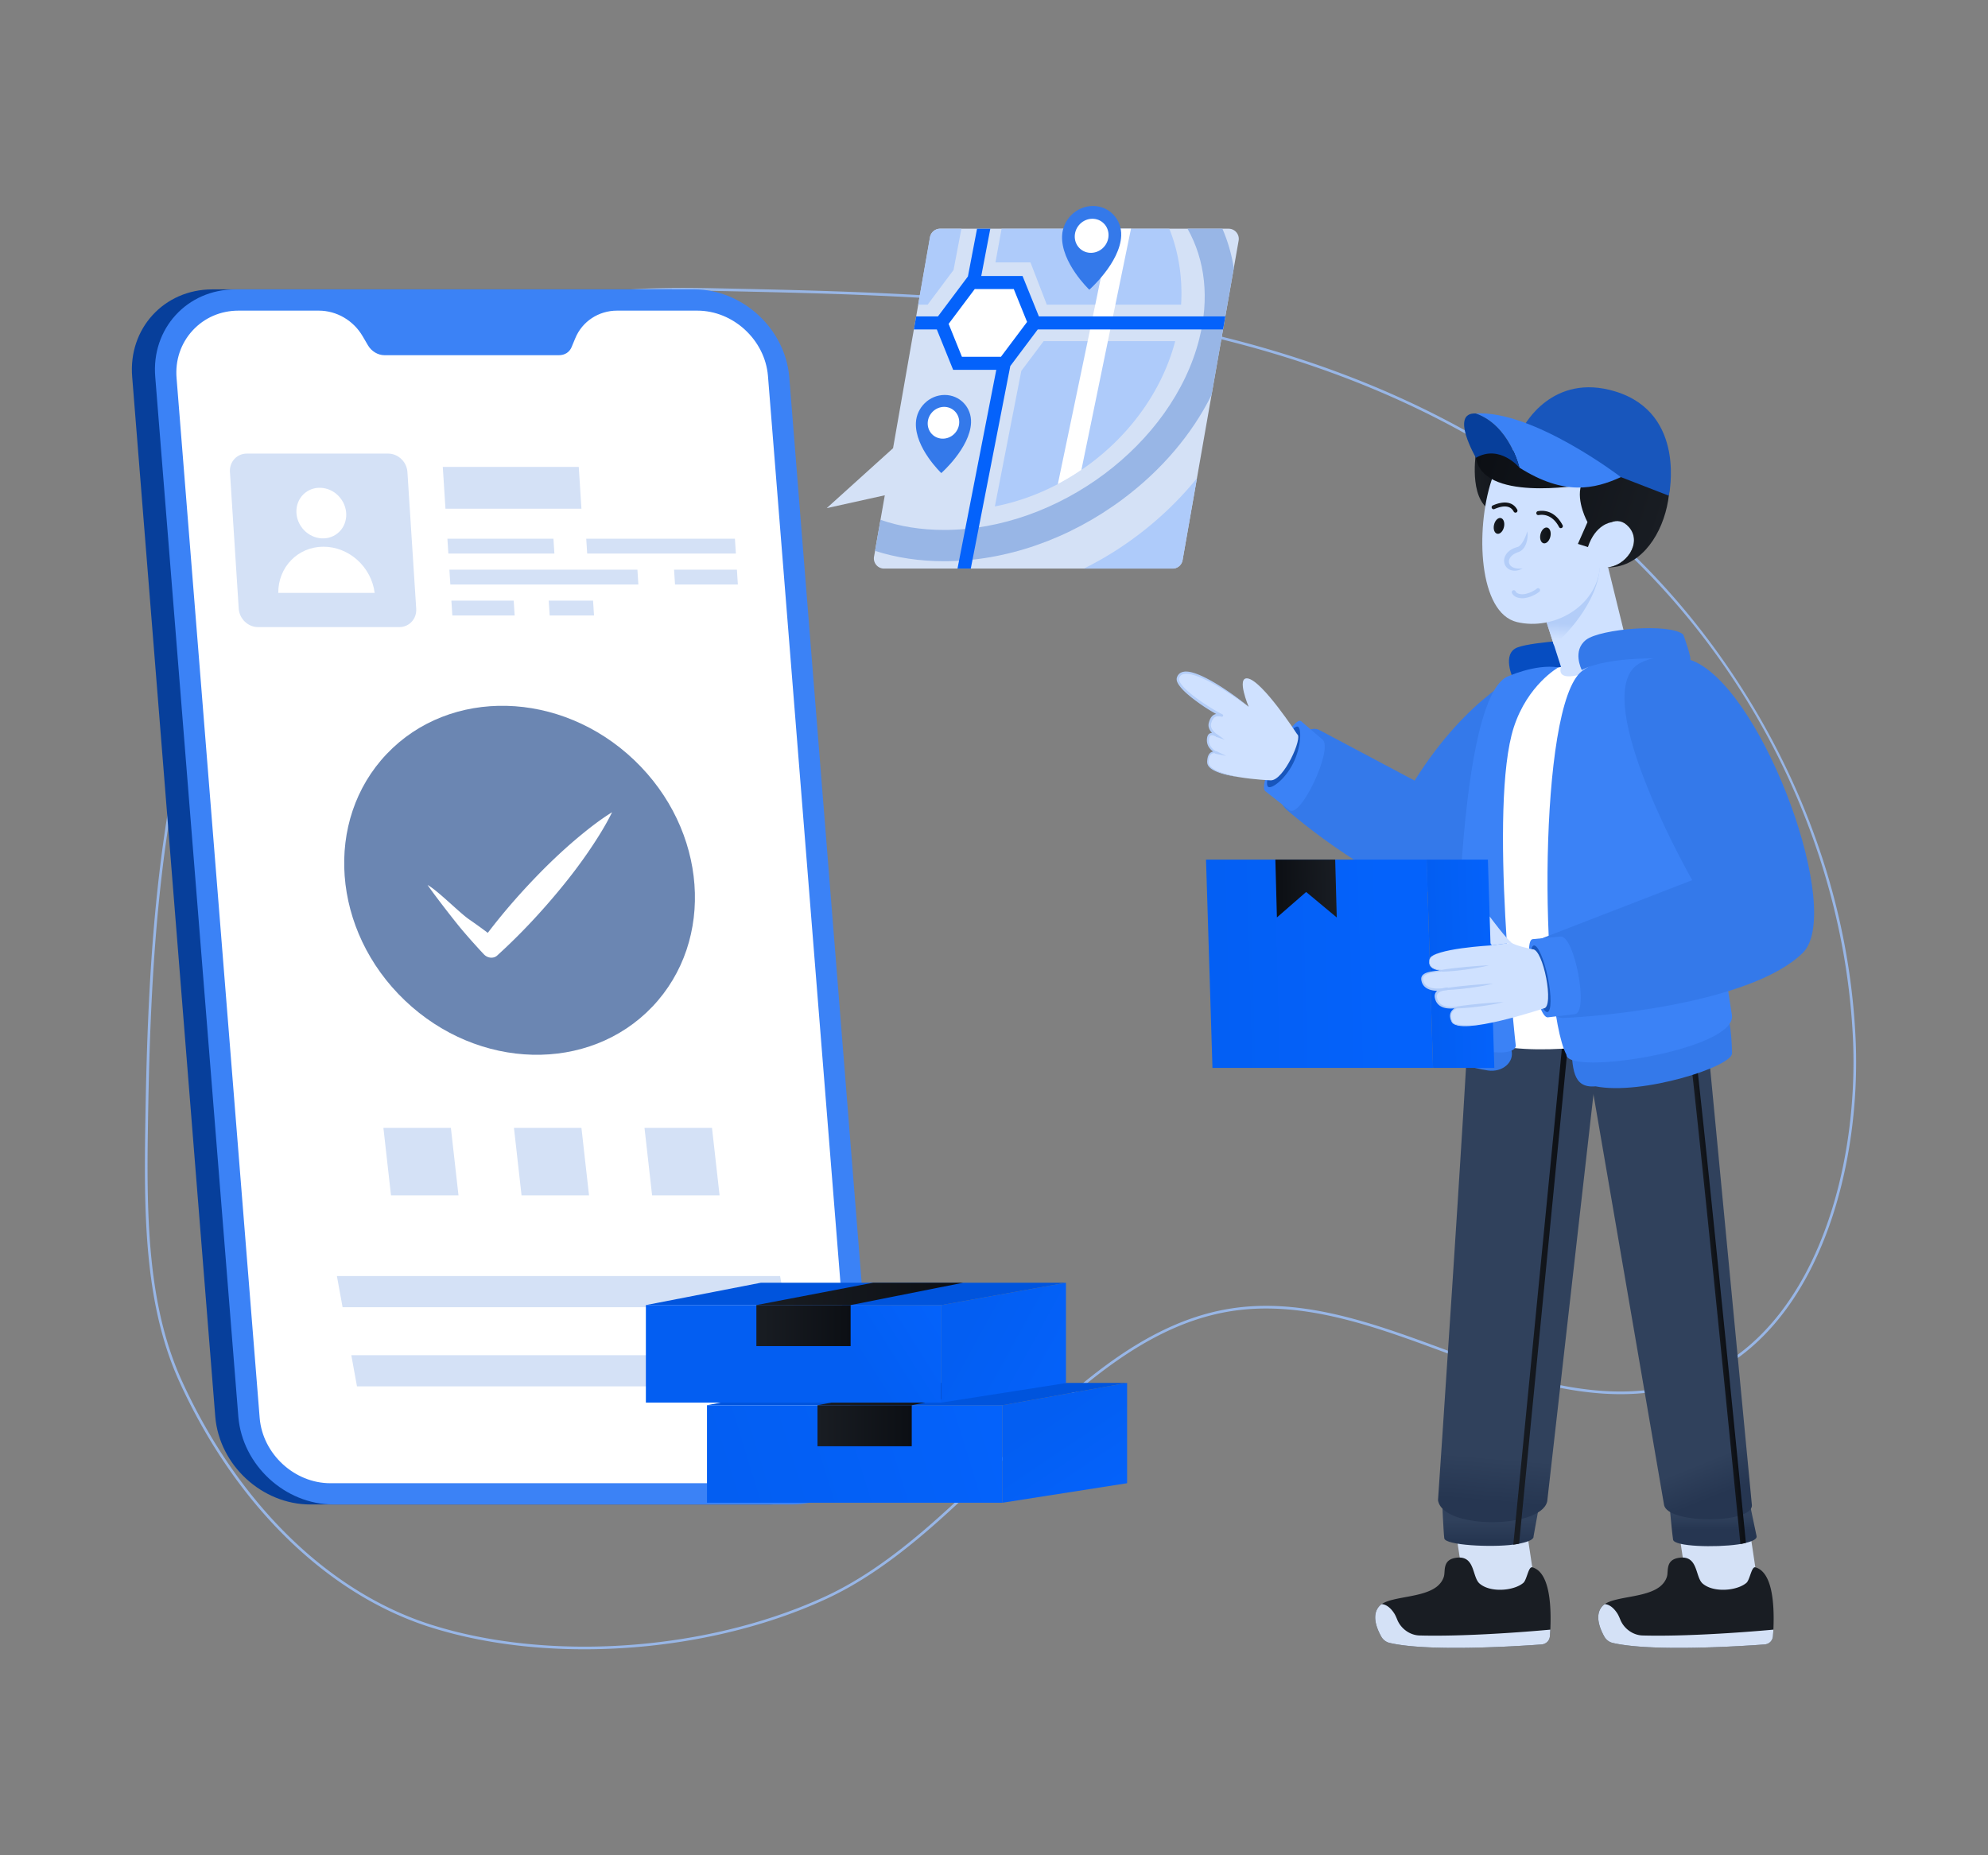 <svg xmlns="http://www.w3.org/2000/svg" enable-background="new 0 0 750 700" viewBox="0 0 750 700"><rect x="0" y="0" width="750" height="700" fill="#808080" stroke="none"/><linearGradient id="a" x1="556.366" x2="575.869" y1="179.55" y2="179.55" gradientUnits="userSpaceOnUse"><stop class="stopColor191923 svgShape" offset="0" stop-color="#191d23"/><stop class="stopColor0c0c14 svgShape" offset="1" stop-color="#0c0f14"/></linearGradient><path fill="url(#a)" d="M556.728 171.258c.02.831-2.937 19.353 7.717 22.168 10.654 2.815 12.048-15.453 11.229-16.361-.82-.908-9.556-11.685-9.556-11.685"/><path fill="#98b6e6" d="M220.431 622.284c-20.497 0-40.51-2.74-58.166-8.355-38.907-12.372-73.368-46.088-94.547-92.501-12.817-28.088-13.431-60.885-12.934-94.83.797-54.287 3.15-116.982 21.091-174.027 19.394-61.661 55.297-107.557 98.504-125.919l1.655-.703-6.57 9.08c25.646-25.465 64.425-27.023 99.4-26.284 59.59 1.257 121.208 2.556 180.894 15.669 67.126 14.747 122.746 42.926 165.315 83.753 23.871 22.896 44.199 51.107 58.784 81.585 15.641 32.686 24.441 66.784 26.155 101.349 2.403 48.424-13.338 106.503-53.921 127.097-29.09 14.76-62.674 6.002-91.691-4.514a1470.36 1470.36 0 0 1-9.427-3.465c-26.565-9.833-54.032-20-81.468-15.354-33.225 5.626-60.085 31.727-86.062 56.968-20.296 19.721-41.282 40.114-65.572 51.381-27.053 12.55-59.823 19.07-91.44 19.07zM173.1 128.298c-42.192 18.712-77.216 63.99-96.27 124.573-17.902 56.917-20.25 119.525-21.046 173.74-.496 33.828.114 66.503 12.844 94.402 21.062 46.157 55.301 79.676 93.94 91.963 17.564 5.585 37.481 8.312 57.873 8.313 31.47.001 64.08-6.49 91.01-18.982 24.135-11.196 45.06-31.528 65.295-51.19 26.086-25.349 53.06-51.56 86.593-57.238 27.694-4.69 55.293 5.524 81.98 15.402 3.15 1.166 6.29 2.328 9.422 3.463 28.816 10.443 62.148 19.151 90.897 4.563 40.183-20.392 55.763-78.055 53.376-126.156-3.346-67.453-34.194-133.885-84.634-182.262-42.434-40.699-97.893-68.792-164.837-83.499-59.59-13.091-121.159-14.39-180.7-15.645-38.557-.814-81.78 1.166-106.529 35.165l-.81-.587.001-.001 11.595-16.024z" class="color98b1e6 svgShape"/><path fill="#073f9b" d="m49.872 142.248 31.349 392.33c1.55 18.256 17.619 33.067 35.874 33.067h173.061c18.255 0 31.808-14.811 30.258-33.066l-31.348-392.33c-1.55-18.256-17.62-33.067-35.875-33.067H80.131c-18.256 0-31.81 14.81-30.259 33.066z" class="color074a9b svgShape"/><path fill="#3b82f6" d="m58.572 142.248 31.348 392.33c1.55 18.256 17.62 33.067 35.875 33.067h173.06c18.256 0 31.81-14.811 30.259-33.066l-31.349-392.33c-1.55-18.256-17.619-33.067-35.874-33.067H88.83c-18.255 0-31.808 14.81-30.258 33.066z" class="color4285f4 svgShape"/><path fill="#fff" d="M297.688 559.624c.162 0 .334-.004.504-.013 6.602-.126 12.616-2.82 16.947-7.594 4.392-4.84 6.499-11.203 5.933-17.916L289.72 141.794c-1.146-13.57-13.103-24.591-26.656-24.591h-30.27c-6.964 0-13.146 4.076-15.75 10.384l-1.403 3.375c-.79 1.921-2.571 3.056-4.774 3.056h-65.811c-2.469 0-4.923-1.472-6.252-3.748l-1.981-3.39c-3.475-5.966-9.819-9.677-16.551-9.677h-30.27c-6.742 0-12.903 2.663-17.347 7.498-4.466 4.859-6.61 11.264-6.037 18.036l31.351 392.305c1.147 13.566 13.104 24.582 26.657 24.582h173.062z" class="colorffffff svgShape"/><path fill="#d4e1f6" d="m549.221 577.844 3.694 24.548 21.487 2.834 4.308-3.003-.642-10.863-3.466-23.035z" class="colord4e3f6 svgShape"/><path fill="#191d23" d="M520.011 615.324h.012c.356.836.732 1.563 1.079 2.18.675 1.187 1.823 2.059 3.104 2.362.628.145 1.304.29 2 .411 15.17 2.786 45.742.884 55.288.182 1.774-.12 3.084-1.393 3.22-3.148.068-.837.117-1.635.166-2.435.507-11.444-.853-21.847-6.808-23.519-1.453-.4-2.049 4.736-3.37 5.862-2.981 2.556-9.754 3.5-14.25 1.635-.854-.363-1.611-.812-2.264-1.369-2.84-2.458-1.633-10.45-8.446-9.773-5.789.57-4.35 5.062-5.034 7.194-.5 1.586-1.466 2.81-2.712 3.79-5.393 4.154-16.296 3.573-20.72 6.528a4.823 4.823 0 0 0-1.05.909c-2.263 2.664-1.413 6.382-.215 9.191z" class="color191923 svgShape"/><path fill="#d4e1f6" d="M520.015 615.33h.012c.356.835.732 1.562 1.08 2.18.674 1.186 1.823 2.058 3.104 2.36.627.146 1.303.292 2 .412 15.17 2.786 45.741.885 55.287.182 1.775-.12 3.085-1.393 3.22-3.148.068-.836.117-1.635.167-2.435l-.014-.012s-29.047 2.77-49.382 2.2c-3.563-.1-6.993-2.548-8.372-5.991-.391-.977-.797-1.851-1.163-2.397-.833-1.272-1.924-2.483-3.298-3.089a4.712 4.712 0 0 0-1.375-.363 4.825 4.825 0 0 0-1.05.909c-2.264 2.664-1.414 6.382-.216 9.191z" class="colord4e3f6 svgShape"/><linearGradient id="b" x1="562.344" x2="562.344" y1="573.451" y2="581.206" gradientUnits="userSpaceOnUse"><stop class="stopColor30355c svgShape" offset="0" stop-color="#30415c"/><stop class="stopColor262c51 svgShape" offset=".997" stop-color="#263651"/></linearGradient><path fill="url(#b)" d="m580.682 567.92-.616 3.374-1.513 8.368c.165 1.09-1.752 1.968-4.655 2.602-.134.032-.28.064-.414.095-.125.022-.26.043-.384.074-.167.032-.322.064-.5.096-.207.042-.426.074-.655.116-.333.053-.678.106-1.033.148-8.411 1.122-25.66.228-26.03-2.363-.306-2.031-.875-15.219-.875-15.219l24.636 1.46 3.934-.92 1.978-.455h.222l1.701-.021 1.31-.032 2.334-.032.56 2.708z"/><linearGradient id="c" x1="565.379" x2="563.964" y1="550.004" y2="566.896" gradientUnits="userSpaceOnUse"><stop class="stopColor30355c svgShape" offset="0" stop-color="#30415c"/><stop class="stopColor262c51 svgShape" offset=".997" stop-color="#263651"/></linearGradient><path fill="url(#c)" d="m605.854 371.605-22.048 194.007c-.356 11.213-39.572 11.877-41.296.416 0 0 10.033-147.447 12.368-195.447"/><linearGradient id="d" x1="2143.256" x2="2184.133" y1="481.421" y2="481.421" gradientTransform="matrix(1 0 .093 1 -1626.821 .001)" gradientUnits="userSpaceOnUse"><stop class="stopColor191923 svgShape" offset="0" stop-color="#191d23"/><stop class="stopColor0c0c14 svgShape" offset="1" stop-color="#0c0f14"/></linearGradient><path fill="url(#d)" d="m592.874 380.453-18.097 184.843-.795 8.124-.882 9.013c-.167.032-.322.064-.5.096-.207.042-.426.074-.655.116-.333.053-.678.106-1.033.148l.875-8.97.79-8.072 18.186-185.7"/><path fill="#d4e1f6" d="m633.377 577.844 3.693 24.548 21.487 2.834 4.308-3.003-.642-10.863-3.466-23.035z" class="colord4e3f6 svgShape"/><path fill="#191d23" d="M604.166 615.324h.012c.356.836.732 1.563 1.079 2.18.675 1.187 1.824 2.059 3.104 2.362.628.145 1.304.29 2 .411 15.17 2.786 45.742.884 55.288.182 1.774-.12 3.084-1.393 3.22-3.148.068-.837.117-1.635.166-2.435.507-11.444-.853-21.847-6.808-23.519-1.453-.4-2.049 4.736-3.37 5.862-2.981 2.556-9.754 3.5-14.25 1.635-.854-.363-1.611-.812-2.264-1.369-2.84-2.458-1.633-10.45-8.446-9.773-5.789.57-4.35 5.062-5.034 7.194-.5 1.586-1.466 2.81-2.712 3.79-5.393 4.154-16.296 3.573-20.72 6.528a4.825 4.825 0 0 0-1.05.909c-2.263 2.664-1.413 6.382-.215 9.191z" class="color191923 svgShape"/><path fill="#d4e1f6" d="M604.17 615.33h.012c.356.835.732 1.562 1.08 2.18.674 1.186 1.823 2.058 3.104 2.36.627.146 1.303.292 2 .412 15.17 2.786 45.741.885 55.287.182 1.775-.12 3.085-1.393 3.22-3.148.068-.836.117-1.635.167-2.435l-.014-.012s-29.047 2.77-49.382 2.2c-3.563-.1-6.993-2.548-8.372-5.991-.391-.977-.797-1.851-1.163-2.397-.833-1.272-1.924-2.483-3.298-3.089a4.712 4.712 0 0 0-1.375-.363 4.825 4.825 0 0 0-1.05.909c-2.264 2.664-1.414 6.382-.216 9.191z" class="colord4e3f6 svgShape"/><linearGradient id="e" x1="646.247" x2="646.247" y1="572.016" y2="577.086" gradientUnits="userSpaceOnUse"><stop class="stopColor30355c svgShape" offset="0" stop-color="#30415c"/><stop class="stopColor262c51 svgShape" offset=".997" stop-color="#263651"/></linearGradient><path fill="url(#e)" d="M662.707 579.662c.148 1.015-1.489 1.84-4.054 2.465-.32.084-.662.158-1.015.232l-.831.16c-.073.01-.146.02-.218.041-.157.022-.323.053-.49.085-.178.021-.354.053-.542.085-8.309 1.195-23.979.825-24.363-1.81-.312-2.094-.794-7.024-1.1-10.409-.189-2.02-.316-3.501-.316-3.501l23.02-.339 1.024-.01.581-.011.602-.01h.095l2.018-.032 2.852-.043.56 2.708.001.011 2.176 10.378z"/><linearGradient id="f" x1="664.38" x2="669.567" y1="542.883" y2="555.849" gradientUnits="userSpaceOnUse"><stop class="stopColor30355c svgShape" offset="0" stop-color="#30415c"/><stop class="stopColor262c51 svgShape" offset=".997" stop-color="#263651"/></linearGradient><path fill="url(#f)" d="m642.08 370.581 18.81 196.977c1.368 7.413-31.73 7.677-33.098.263l-33.913-197.24"/><linearGradient id="g" x1="2226.68" x2="2231.06" y1="481.305" y2="481.305" gradientTransform="matrix(1 0 .093 1 -1626.821 .001)" gradientUnits="userSpaceOnUse"><stop class="stopColor191923 svgShape" offset="0" stop-color="#191d23"/><stop class="stopColor0c0c14 svgShape" offset="1" stop-color="#0c0f14"/></linearGradient><path fill="url(#g)" d="M637.458 380.051c1.614 5.723 14.756 137.154 19.66 186.557l.477 4.76c.473 4.718.826 8.39 1.058 10.759-.32.084-.662.158-1.015.232l-.831.16c-.073.01-.146.02-.218.041-.336-3.364-.675-6.876-1.046-10.504a475.326 475.326 0 0 0-.538-5.417c-7.039-71.004-18.203-181.267-19.583-186.186"/><path fill="#3479ea" d="M485.666 305.746s39.414 34.294 59.382 30.79c17.4-3.051 48.23-51.649 48.23-51.649l-17.606-31.7s-21.497 8.684-41.99 41.34l-35.934-19.083c-8.222-4.24-21.562 22.734-12.082 30.302z" class="colorea4234 svgShape"/><path fill="#064dc1" d="M570.883 256.208s-4.575-9.673 1.7-11.967 27.413-3.163 27.569-3.153 2.427 8.952 2.427 8.952l-25.889 12.315-5.732-1.853-.075-4.294z" class="colorc10b06 svgShape"/><path fill="#fff" d="M603.26 251.517s-17.713-1.887-28.339 4.26c-21.301 12.324-20.739 134.448-15.926 136.052 7.736 7.196 54.841 4.05 55.893-2.887L603.26 251.517z" class="colorffffff svgShape"/><path fill="#cfe1ff" d="m577.51 216.176 7.546 23.467h.006l.136.432 3.673 11.414c-1.985 7.473 11.47 2.296 26.075-3.82l-9.425-38.336-6.258 2.108-21.754 4.735z" class="colorffd4cf svgShape"/><linearGradient id="h" x1="3554.168" x2="3554.168" y1="700.833" y2="694.812" gradientTransform="scale(-1 1) rotate(-3.879 -5303.155 61639.785)" gradientUnits="userSpaceOnUse"><stop class="stopColorffd4cf svgShape" offset="0" stop-color="#cfe1ff"/><stop class="stopColorf8b7b3 svgShape" offset="1" stop-color="#b3cdf8"/></linearGradient><path fill="url(#h)" d="M576.576 213.4s9.677 30.096 9.683 30.096c.403-.226 15.252-13.162 17.152-27.96.445-3.477-.66-5.839-2.618-7.408l-24.217 5.272z"/><path fill="#3479ea" d="m596.014 395.274-3.409-1.66c.838 8.861.264 17.101 9.342 16.266 17.413 3.514 52.216-7.614 51.485-12.636 0 0-.11-10.994-2.133-15.842l-24.67 5.122-30.615 8.75z" class="colorea4234 svgShape"/><path fill="#3b82f6" d="M590.94 397.943c.227 8.115 64.066-1.795 62.463-14.866l-7.973-51.444s15.501-67.041-7.96-82.382c-1.243-.813-2.459-1.469-3.826-1.695-9.232-1.527-27.816-1.327-36.863 5.677-16.564 12.824-15.825 125.326-5.84 144.71z" class="color4285f4 svgShape"/><path fill="#3479ea" d="M596.755 252.82c9.402-5.136 32.079-4.998 40.716-3.57 1.28.213-2.433-9.834-2.433-9.834-5.036-4.408-31.265-2.18-36.658 1.981-5.284 4.078-1.76 11.15-1.625 11.423zM549.799 389.803l-.464 9.115c-.57 1.972 5.86 4.065 12.005 4.977 5.427.806 10.01-3.124 8.887-7.603l.748-6.97-21.176.481z" class="colorea4234 svgShape"/><path fill="#3b82f6" d="M587.918 251.81s-11.587 6.486-16.815 22.587c-9.609 29.594.757 120.262.757 120.262-1.089 5.476-23.61.834-22.522-4.642 0 0-1.037-123.178 18.887-134.524 0 0 10.834-5.104 19.693-3.682z" class="color4285f4 svgShape"/><path fill="#cfe1ff" d="M562.662 181.338c-6.044 18.46-4.905 49.92 9.655 53.374 13.93 3.295 30.098-5.936 31.302-20.897.828.145 1.651.225 2.465.25.008.015.036.011.05.003 7.204-.314 13.552-9.21 8.485-15.11-2.313-2.693-4.763-2.745-6.837-1.87 1.064-6.114 1.566-12.071.426-16.001-1.512-5.192-13.88-16.59-13.88-16.59s-17.216-.038-24.868 5.942c-3.01 2.341-5.26 6.22-6.798 10.9z" class="colorffd4cf svgShape"/><linearGradient id="i" x1="3371.952" x2="3446.71" y1="2188.985" y2="2188.985" gradientTransform="scale(-1 1) rotate(-17.479 -5129.969 14203.647)" gradientUnits="userSpaceOnUse"><stop class="stopColor191923 svgShape" offset="0" stop-color="#191d23"/><stop class="stopColor0c0c14 svgShape" offset="1" stop-color="#0c0f14"/></linearGradient><path fill="url(#i)" d="M573.705 167.207c-.005 5.729-17.305 1.328-16.956 4.882 1.732 17.64 39.81 10.818 39.759 10.981-1.921 6.14 2.397 13.934 2.397 13.934l-3.626 8.211 3.787 1.193c2.837-8.601 8.716-9.32 8.716-9.32 2.074-.875 4.524-.823 6.837 1.87 5.067 5.9-1.28 14.796-8.484 15.11 23.453.795 33.018-43.923 12.517-53.743-16.917-19.755-44.92-7.807-44.947 6.882z"/><path fill="#1856bc" d="m629.59 187.03-18.08-7.016-36.617-19.149s10.628-20.488 34.528-13.16c27.06 8.295 20.17 39.325 20.17 39.325z" class="color185abc svgShape"/><path fill="#3b82f6" d="m573.213 176.418-.015.011c16.977 10.761 28.383 8.105 38.311 3.585 0 0-33.09-25.322-54.781-24.011 12.751 4.39 16.485 20.415 16.485 20.415z" class="color4285f4 svgShape"/><path fill="#073f9b" d="M556.829 172.72c9.005-5.183 16.369 3.71 16.369 3.71l.015-.012s-3.734-16.026-16.485-20.415c-9.895-.424.1 16.718.1 16.718z" class="color074a9b svgShape"/><linearGradient id="j" x1="563.52" x2="567.513" y1="198.422" y2="198.422" gradientUnits="userSpaceOnUse"><stop class="stopColor191923 svgShape" offset="0" stop-color="#191d23"/><stop class="stopColor0c0c14 svgShape" offset="1" stop-color="#0c0f14"/></linearGradient><path fill="url(#j)" d="M563.735 197.648c-.497 1.603-.102 3.242.883 3.667.986.425 2.185-.527 2.682-2.13.494-1.592.1-3.231-.886-3.656-.986-.425-2.185.527-2.679 2.12z"/><linearGradient id="k" x1="562.715" x2="572.487" y1="191.516" y2="191.516" gradientUnits="userSpaceOnUse"><stop class="stopColor191923 svgShape" offset="0" stop-color="#191d23"/><stop class="stopColor0c0c14 svgShape" offset="1" stop-color="#0c0f14"/></linearGradient><path fill="url(#k)" d="M571.735 193.426a.752.752 0 0 1-.667-.402c-1.472-2.79-4.78-2.05-7.296-.94a.753.753 0 0 1-.608-1.377c4.322-1.906 7.688-1.319 9.235 1.614a.752.752 0 0 1-.664 1.105z"/><linearGradient id="l" x1="581.029" x2="585.022" y1="202.024" y2="202.024" gradientUnits="userSpaceOnUse"><stop class="stopColor191923 svgShape" offset="0" stop-color="#191d23"/><stop class="stopColor0c0c14 svgShape" offset="1" stop-color="#0c0f14"/></linearGradient><path fill="url(#l)" d="M581.244 201.25c-.497 1.603-.103 3.242.883 3.667.986.425 2.184-.527 2.682-2.13.494-1.592.1-3.231-.886-3.656-.986-.425-2.185.527-2.679 2.12z"/><linearGradient id="m" x1="579.604" x2="589.604" y1="196.002" y2="196.002" gradientUnits="userSpaceOnUse"><stop class="stopColor191923 svgShape" offset="0" stop-color="#191d23"/><stop class="stopColor0c0c14 svgShape" offset="1" stop-color="#0c0f14"/></linearGradient><path fill="url(#m)" d="M588.851 199.271a.753.753 0 0 1-.668-.404c-1.795-3.438-4.528-5.045-7.704-4.526a.753.753 0 1 1-.243-1.486c3.861-.637 7.16 1.254 9.282 5.315a.753.753 0 0 1-.667 1.101z"/><path fill="#b3cdf8" d="M576.125 200.479c.31.942.202 1.947.074 2.915-.167.971-.456 1.94-.99 2.858a4.838 4.838 0 0 1-1.053 1.288 3.825 3.825 0 0 1-1.192.705l-.32.118c-.79.29-1.534.662-2.116 1.164-.599.488-1.013 1.106-1.197 1.757-.18.657-.05 1.346.358 1.92.418.571 1.146.98 1.982 1.173.843.192 1.774.183 2.73.096a6.19 6.19 0 0 1-2.811.855c-1.015.019-2.177-.247-3.03-1.09-.881-.805-1.273-2.13-1.063-3.313.192-1.194.893-2.215 1.733-2.92.84-.732 1.826-1.18 2.81-1.48l.347-.105c.071-.018.145-.035.216-.066.146-.05.292-.132.437-.229.292-.196.561-.478.83-.79.52-.635.963-1.42 1.344-2.239.376-.826.746-1.683.911-2.617zM574.33 225.725c-.105 0-.205-.003-.306-.009-2.448-.146-3.323-1.31-3.627-1.99a.754.754 0 0 1 1.377-.613c.164.369.686 1.002 2.34 1.1 1.693.1 4.369-1.032 5.666-2.114a.752.752 0 1 1 .964 1.155c-1.468 1.226-4.272 2.471-6.415 2.471z" class="colorf8b7b3 svgShape"/><path fill="#3b82f6" d="m477.321 298.482 9.102 7.173c4.262 3.402 16.689-23.28 12.515-26.619l-8.054-6.908c-3.154-2.531-16.716 23.823-13.563 26.354z" class="color4285f4 svgShape"/><path fill="#1856bc" d="M478.405 296.862c1.204.945 6.281-2.584 9.423-8.827 3.142-6.243 3.16-12.837 1.956-13.781-1.204-.945-4.728 3.35-7.87 9.594-3.142 6.243-4.713 12.07-3.509 13.014z" class="color185abc svgShape"/><linearGradient id="n" x1="3474.038" x2="3557.586" y1="372.66" y2="372.66" gradientTransform="matrix(-1 0 .027 .992 3987.567 -5.863)" gradientUnits="userSpaceOnUse"><stop class="stopColorfbbc04 svgShape" offset="0" stop-color="#0462fb"/><stop class="stopColorf29c03 svgShape" offset="1" stop-color="#035ef2"/></linearGradient><path fill="url(#n)" d="M457.417 402.916h83.226l-2.43-78.58h-83.226z"/><path fill="#cfe1ff" d="M556.478 348.381c.12.515.361 1.02.74 1.474l5.66 6.823 7.397-.968c-2.369-1.956-7.836-9.339-7.836-9.339-1.315-1.82-3.947-2.11-5.316-.585-.643.709-.843 1.673-.645 2.595z" class="colorffd4cf svgShape"/><linearGradient id="o" x1="3434.776" x2="3458.215" y1="372.66" y2="372.66" gradientTransform="matrix(-1 0 .027 .992 3987.567 -5.863)" gradientUnits="userSpaceOnUse"><stop class="stopColorfbbc04 svgShape" offset="0" stop-color="#0462fb"/><stop class="stopColorf29c03 svgShape" offset="1" stop-color="#035ef2"/></linearGradient><path fill="url(#o)" d="M563.76 402.916h-23.117l-2.43-78.58h23.117z"/><linearGradient id="p" x1="3492.704" x2="3515.281" y1="344.038" y2="344.038" gradientTransform="matrix(-1 0 .027 .992 3987.567 -5.863)" gradientUnits="userSpaceOnUse"><stop class="stopColor191923 svgShape" offset="0" stop-color="#191d23"/><stop class="stopColor0c0c14 svgShape" offset="1" stop-color="#0c0f14"/></linearGradient><path fill="url(#p)" d="m503.723 324.336.586 21.822-11.547-9.61-11.03 9.61-.586-21.822z"/><path fill="#3479ea" d="m580.838 354.375 57.575-22.29s-35.541-62.205-22.794-79.265c4.543-6.08 18.104-5.957 24.186-2.99 26.331 12.843 55.785 94.54 40.309 109.706-19.916 19.518-79.647 24.234-89.896 24.507-8.448 1.608-17.828-28.06-9.38-29.668z" class="colorea4234 svgShape"/><path fill="#3b82f6" d="m583.945 383.846 10.206-1.203c5.391-.704-.179-29.961-5.463-29.277l-10.484.98c-3.998.512 1.743 30.011 5.741 29.5z" class="color4285f4 svgShape"/><ellipse cx="581.224" cy="369.288" fill="#1856bc" class="color185abc svgShape" rx="2.761" ry="12.817" transform="rotate(-11.704 581.224 369.288)"/><path fill="#cfe1ff" d="M544.372 373.334c-1.339.332-2.993 1.133-2.67 2.983.68 3.97 4.794 4.25 8.363 3.686-2.17.924-3.805 2.53-2.217 5.61 2.834 5.46 34.557-5.14 34.557-5.14 4.075-.362-.188-22.652-4.255-22.3 0 0-6.507-1.344-7.875-2.463l-7.397.968s-22.549 1.205-23.492 5.228c-.941 4.083 3.544 4.019 5.232 4.315-3.56.452-8.47.57-8.089 3.375.53 4.013 5.32 4.015 7.843 3.738zm.01 0c.84-.22 1.552-.248 1.552-.248s-.617.141-1.552.247z" class="colorffd4cf svgShape"/><path fill="#cfe1ff" d="M544.382 373.333c.935-.106 1.552-.247 1.552-.247s-.711.028-1.552.247z" class="colorffd4cf svgShape"/><path fill="#b3cdf8" d="M542.995 359.536c-.977.344-1.965.728-2.787 1.357-.403.314-.752.724-.792 1.243-.088.504-.11 1.027.021 1.513.238 1.01 1.185 1.627 2.15 1.895.983.3 2.01.347 3.062.492a.187.187 0 0 1 0 .37h-.01c-1.73.247-3.474.383-5.137.79-.815.21-1.653.492-2.21 1.02a1.425 1.425 0 0 0-.454.948c-.012.347.076.776.206 1.147.253.76.779 1.385 1.453 1.806.682.416 1.484.65 2.306.767 1.647.223 3.393.066 5.018-.285l.132.99c-1.228.078-2.647.37-3.432 1.186-.387.404-.504.948-.398 1.543.105.625.317 1.223.671 1.728.698 1.032 1.959 1.572 3.246 1.767 1.301.2 2.656.123 3.985-.063a.254.254 0 0 1 .14.486c-.68.287-1.35.63-1.865 1.136-.527.489-.865 1.16-.893 1.878-.033.72.181 1.45.498 2.122.24.69 1.037.942 1.744 1.11 1.474.306 3.014.29 4.532.275 1.523-.027 3.046-.104 4.57-.156-1.522.092-3.042.21-4.567.276-1.522.054-3.058.115-4.584-.16-.38-.076-.76-.174-1.12-.354-.354-.163-.705-.486-.846-.86-.35-.689-.61-1.457-.598-2.267.003-.81.38-1.616.953-2.176.562-.583 1.269-.967 1.976-1.293l.14.486c-1.357.231-2.75.358-4.153.186-1.376-.165-2.87-.714-3.772-1.95-.449-.6-.72-1.31-.861-2.022-.176-.73-.022-1.671.542-2.274.538-.612 1.24-.948 1.924-1.183a8.838 8.838 0 0 1 2.128-.423.5.5 0 0 1 .154.985l-.022.005c-1.785.328-3.57.436-5.375.143-.894-.156-1.794-.439-2.589-.957-.79-.52-1.424-1.328-1.691-2.236-.138-.454-.23-.896-.2-1.419.042-.513.314-1.01.682-1.336.748-.653 1.65-.892 2.508-1.094 1.74-.37 3.488-.45 5.213-.644l-.01.371c-1.002-.17-2.072-.252-3.081-.592-.503-.169-.997-.403-1.413-.753-.411-.352-.724-.836-.834-1.366-.125-.527-.082-1.07.023-1.584.058-.547.456-.992.873-1.292.858-.616 1.856-.966 2.844-1.282z" class="colorf8b7b3 svgShape"/><path fill="#b3cdf8" d="M544.199 365.89c1.45-.243 2.907-.423 4.364-.597 1.458-.175 2.92-.298 4.379-.46l4.39-.357c1.465-.104 2.93-.206 4.406-.27-1.426.388-2.873.672-4.322.94-1.45.266-2.907.464-4.361.685-1.46.17-2.919.362-4.383.493-1.465.132-2.93.25-4.404.29a.365.365 0 0 1-.07-.725zM545.74 372.799c1.45-.242 2.907-.423 4.364-.596 1.457-.176 2.92-.298 4.378-.46l4.39-.358c1.466-.104 2.931-.205 4.407-.27-1.426.388-2.874.673-4.322.94-1.45.266-2.907.465-4.362.686-1.46.169-2.918.362-4.383.493-1.464.132-2.93.25-4.403.29a.365.365 0 0 1-.07-.725zM549.66 379.758c1.45-.242 2.907-.422 4.364-.596 1.458-.175 2.92-.298 4.378-.46l4.39-.357c1.466-.104 2.931-.206 4.407-.27-1.427.388-2.874.672-4.322.94-1.45.266-2.907.464-4.362.685-1.46.17-2.918.362-4.383.493-1.464.132-2.93.25-4.403.29a.365.365 0 0 1-.07-.725z" class="colorf8b7b3 svgShape"/><path fill="#cfe1ff" d="M489.377 277.025c2.225 1.181-5.112 17.702-10.053 17.395 0 0-23.89-.927-23.648-6.96.14-3.467 1.791-3.83 3.164-3.515-1.536-.887-3.402-2.51-3.098-5.155.305-2.61 2.046-1.813 3.44-1.152-1.133-.812-3.284-2.582-2.719-4.75.84-3.213 2.553-3.383 4.51-2.93-4.519-2.14-17.686-10.602-16.562-14.193 2.444-7.876 26.039 10.353 26.664 10.908 0 0-4.762-11.313-.39-10.708 5.497.762 18.692 21.06 18.692 21.06z" class="colorffd4cf svgShape"/><path fill="#b3cdf8" d="M467.19 293.165c-1.586-.23-3.17-.504-4.729-.895-1.556-.397-3.113-.853-4.556-1.626-.712-.393-1.422-.852-1.944-1.545-.248-.352-.45-.759-.51-1.204-.065-.463-.02-.854.022-1.27.103-.812.295-1.684.917-2.374.639-.717 1.707-.829 2.524-.628l-.239.607c-.83-.467-1.615-1.057-2.236-1.825a4.855 4.855 0 0 1-1.11-2.736 5.287 5.287 0 0 1 .11-1.497c.106-.483.332-1.074.912-1.412.589-.312 1.205-.2 1.674-.061.487.146.922.35 1.343.547l-.439.745c-.836-.601-1.647-1.288-2.264-2.189a4.295 4.295 0 0 1-.673-1.527c-.125-.556-.07-1.186.087-1.7.292-.985.701-2.087 1.722-2.778.503-.332 1.108-.48 1.67-.494.565-.017 1.1.073 1.61.188l-.314.901c-4.064-2.02-7.802-4.501-11.349-7.29-1.738-1.43-3.488-2.886-4.797-4.854-.31-.503-.607-1.045-.697-1.717-.034-.329-.01-.723.123-1.024.142-.285.214-.6.447-.846l.307-.384.394-.297c.252-.224.575-.285.865-.42.301-.076.61-.133.911-.167.299-.002.604-.027.897 0 1.182.084 2.289.41 3.358.788 1.073.378 2.107.834 3.118 1.33 2.024.987 3.966 2.113 5.864 3.303 3.775 2.41 7.417 5.019 10.867 7.86-3.596-2.65-7.308-5.142-11.143-7.409-1.913-1.14-3.866-2.212-5.88-3.137a28.16 28.16 0 0 0-3.071-1.228c-1.038-.343-2.107-.623-3.16-.671-1.048-.075-2.097.17-2.624.943-.17.16-.214.42-.325.628-.093.214-.086.393-.073.618.057.445.3.916.578 1.353 1.183 1.76 2.92 3.215 4.63 4.591 1.739 1.369 3.566 2.636 5.434 3.833 1.87 1.188 3.77 2.367 5.737 3.33l.01.005a.48.48 0 0 1-.324.896c-.927-.225-1.871-.29-2.55.156-.691.439-1.093 1.341-1.355 2.244-.288.85-.073 1.712.446 2.479.512.765 1.247 1.41 2.03 1.98a.434.434 0 0 1-.439.746c-.414-.198-.818-.387-1.216-.51-.397-.127-.782-.15-1.022-.017-.508.261-.674 1.317-.643 2.115.038.844.357 1.66.892 2.338.527.685 1.23 1.247 1.998 1.702l.009.005a.329.329 0 0 1-.248.602c-.713-.179-1.463-.102-1.94.404-.482.5-.7 1.27-.808 2.026-.126.794-.111 1.502.342 2.119.424.613 1.073 1.081 1.742 1.48 1.36.797 2.888 1.312 4.416 1.762 1.537.438 3.099.8 4.672 1.108z" class="colorf8b7b3 svgShape"/><path fill="#b3cdf8" d="m459 283.469 3.618 1.737-3.937-.785a.506.506 0 1 1 .318-.952zM459.412 277.192l2.62 1.911-3.08-1.018a.508.508 0 1 1 .46-.893z" class="colorf8b7b3 svgShape"/><path fill="#d4e1f6" d="m467.291 90.787-1.817 10.34-2.058 11.744-.371 2.078-.773 4.427-.863 4.918-.773 4.427-.241 1.345-3.323 18.962-2.399 13.672-3.624 20.679-4.908 27.976a3.825 3.825 0 0 1-3.775 3.172H333.513c-2.38 0-4.176-2.148-3.775-4.497l.392-2.188.24-1.435 1.808-10.29 1.395-7.94.23-1.305-21.913 4.849 24.333-21.984.693-.622 7.076-40.394.783-4.427.864-4.918.773-4.427 4.477-25.487a3.825 3.825 0 0 1 3.774-3.172h108.844c2.389 0 4.186 2.148 3.784 4.497z" class="colord4e3f6 svgShape"/><path fill="#fff" d="M377.442 135.106h-15.197l-4.99-12.335 10.662-14.206h15.197l4.99 12.336z" class="colorffffff svgShape"/><path fill="#aecbfa" d="m446.14 211.355 4.91-27.976.513-2.93c-8.3 10.212-18.266 19.187-29.364 26.46a124.015 124.015 0 0 1-5.87 3.627 127.796 127.796 0 0 1-7.427 3.991h33.465a3.825 3.825 0 0 0 3.774-3.172z" class="coloraecbfa svgShape"/><path fill="#98b6e6" d="M461.171 86.29h-13.164c6.715 11.892 8.293 26.447 4.395 41.74-10.102 39.654-53.271 71.92-96.224 71.92-8.681 0-16.758-1.307-23.998-3.829l-1.804 10.284-.251 1.44c8.062 2.59 16.792 3.903 26.053 3.903 23.3 0 47.293-8.362 67.56-23.546 14.556-10.898 25.99-24.416 33.338-39.178l3.323-18.955.236-1.351.777-4.424.86-4.916.777-4.424.364-2.084 2.06-11.739c-.826-5.161-2.262-10.131-4.302-14.84z" class="color98b1e6 svgShape"/><path fill="#aecbfa" d="M349.96 114.954h-3.586l4.432-25.345a4.003 4.003 0 0 1 3.939-3.318h7.96l-2.975 15.592-9.77 13.07zM443.36 128.721c-5.17 19.655-18.3 36.97-35.385 48.575a85.975 85.975 0 0 1-5.31 3.363 83.402 83.402 0 0 1-3.583 1.997c-7.469 3.925-15.49 6.816-23.76 8.422l9.977-51.134 8.422-11.223h49.639zM445.589 114.954h-50.67l-6.165-15.952H375.55l2.32-12.711h63.275c3.446 8.621 5.053 18.328 4.444 28.663z" class="coloraecbfa svgShape"/><path fill="#fff" d="m426.687 86.29-8.573 41.709-.15.722-9.989 48.575a85.975 85.975 0 0 1-5.31 3.363 83.402 83.402 0 0 1-3.583 1.997l11.252-53.935.151-.722 2.911-13.954 5.712-27.755h7.579z" class="colorffffff svgShape"/><path fill="#0462fb" d="M377.615 134.621h-14.713L357.88 122.2l9.865-13.149h14.713l5.024 12.422-9.866 13.15zm14.32-15.243-6.165-15.244h-15.573l3.412-17.843h-5.004l-3.446 18.01-11.306 15.077h-8.214l-.865 4.916h8.651l6.164 15.243h16.271l-14.629 74.988h5.01l14.908-76.423 10.358-13.808h69.905l.86-4.916h-70.338z" class="colorfbbc04 svgShape"/><path fill="#3479ea" d="M366.336 159.515c-.41 9.49-11.222 18.976-11.222 18.976s-9.99-9.486-9.578-18.976c.25-5.795 5.112-10.496 10.855-10.496 5.742 0 10.196 4.7 9.945 10.496z" class="colorea4234 svgShape"/><ellipse cx="355.936" cy="159.516" fill="#fff" class="colorffffff svgShape" rx="6.104" ry="5.838" transform="rotate(-50.293 355.936 159.516)"/><path fill="#3479ea" d="M422.987 88.967c-.44 10.174-12.03 20.343-12.03 20.343s-10.71-10.169-10.269-20.343c.27-6.212 5.481-11.251 11.637-11.251 6.156 0 10.931 5.039 10.662 11.251z" class="colorea4234 svgShape"/><ellipse cx="411.838" cy="88.968" fill="#fff" class="colorffffff svgShape" rx="6.543" ry="6.259" transform="rotate(-50.293 411.838 88.968)"/><ellipse cx="196.014" cy="332.139" fill="#6b86b2" class="color6bb26e svgShape" rx="62.674" ry="69.168" transform="rotate(-46.411 196.014 332.139)"/><path fill="#fff" d="M230.912 306.461c-2.62 5.34-5.744 10.213-8.986 14.978-3.264 4.753-6.733 9.312-10.367 13.73-7.258 8.834-15.042 17.18-23.515 24.919l-.457.423c-1.364 1.248-3.607 1.064-5.013-.423-1.5-1.574-2.952-3.191-4.403-4.808a245.275 245.275 0 0 1-4.287-4.95c-2.795-3.364-10.078-12.751-12.579-16.43 3.892 2.148 12.073 10.526 15.68 12.99a245.31 245.31 0 0 1 5.324 3.799c.574.423 1.147.846 1.722 1.28 6.264-8.237 13.098-15.976 20.35-23.335 4.028-4.059 8.2-7.977 12.574-11.71 4.399-3.712 8.916-7.326 13.957-10.463z" class="colorffffff svgShape"/><path fill="#d4e1f6" d="m153.703 178.084 3.318 51.565c.247 3.842-2.612 6.954-6.377 6.954H97.337c-3.766 0-7.025-3.112-7.272-6.954l-3.318-51.565c-.246-3.83 2.612-6.943 6.378-6.943h53.307c3.766 0 7.025 3.112 7.271 6.943z" class="colord4e3f6 svgShape"/><ellipse cx="121.223" cy="193.59" fill="#fff" class="colorffffff svgShape" rx="9.154" ry="9.789" transform="rotate(-38.535 121.223 193.59)"/><path fill="#fff" d="M141.343 223.702c-1.201-9.718-9.605-17.425-19.304-17.425-9.698 0-17.11 7.707-17.062 17.425h36.366z" class="colorffffff svgShape"/><path fill="#d4e1f6" d="M219.36 191.946h-51.3l-1.015-15.783h51.3zM208.791 203.254h-40.003l.36 5.607h40.004zM221.163 203.254l.361 5.607h56.093l-.36-5.607zM240.473 214.936H169.54l.36 5.606h70.934zM254.298 214.936l.36 5.606h23.71l-.36-5.606zM207.014 226.617l.36 5.607H224.1l-.36-5.607zM193.798 226.617h-23.507l.36 5.607h23.508zM170.107 425.56l2.864 25.461h-25.46l-2.864-25.46zM219.358 425.56l2.864 25.461h-25.46l-2.864-25.46zM268.61 425.56l2.863 25.461h-25.46l-2.864-25.46zM296.433 493.219h-167.19l-2.14-11.768h167.19zM301.864 523.09H134.676l-2.14-11.767h167.189z" class="colord4e3f6 svgShape"/><linearGradient id="q" x1="416.234" x2="394.391" y1="566.042" y2="533.484" gradientUnits="userSpaceOnUse"><stop class="stopColorfbbc04 svgShape" offset="0" stop-color="#0462fb"/><stop class="stopColorf29c03 svgShape" offset="1" stop-color="#035ef2"/></linearGradient><path fill="url(#q)" d="m425.211 521.775-47.018 8.426v36.787l47.018-7.365z"/><path fill="#0054dd" d="m425.215 521.772-47.024 8.431h-111.46l43.365-8.431z" class="colordd8800 svgShape"/><linearGradient id="r" x1="373.976" x2="272.388" y1="532.711" y2="564.032" gradientUnits="userSpaceOnUse"><stop class="stopColorfbbc04 svgShape" offset="0" stop-color="#0462fb"/><stop class="stopColorf29c03 svgShape" offset="1" stop-color="#035ef2"/></linearGradient><path fill="url(#r)" d="M266.725 530.201h111.468v36.787H266.725z"/><linearGradient id="s" x1="308.412" x2="343.969" y1="537.94" y2="537.94" gradientUnits="userSpaceOnUse"><stop class="stopColor191923 svgShape" offset="0" stop-color="#191d23"/><stop class="stopColor0c0c14 svgShape" offset="1" stop-color="#0c0f14"/></linearGradient><path fill="url(#s)" d="M308.412 530.203h35.557v15.473h-35.557z"/><linearGradient id="t" x1="308.412" x2="386.378" y1="525.987" y2="525.987" gradientUnits="userSpaceOnUse"><stop class="stopColor191923 svgShape" offset="0" stop-color="#191d23"/><stop class="stopColor0c0c14 svgShape" offset="1" stop-color="#0c0f14"/></linearGradient><path fill="url(#t)" d="m386.378 521.772-42.409 8.431h-35.557l44.005-8.431z"/><linearGradient id="u" x1="409.241" x2="365.008" y1="523.472" y2="499.074" gradientUnits="userSpaceOnUse"><stop class="stopColorfbbc04 svgShape" offset="0" stop-color="#0462fb"/><stop class="stopColorf29c03 svgShape" offset="1" stop-color="#035ef2"/></linearGradient><path fill="url(#u)" d="m402.153 483.989-47.019 8.426v36.787l47.019-7.365z"/><path fill="#0054dd" d="m402.156 483.986-47.023 8.431h-111.46l43.365-8.431z" class="colordd8800 svgShape"/><linearGradient id="v" x1="345.736" x2="314.373" y1="481.611" y2="501.374" gradientUnits="userSpaceOnUse"><stop class="stopColorfbbc04 svgShape" offset="0" stop-color="#0462fb"/><stop class="stopColorf29c03 svgShape" offset="1" stop-color="#035ef2"/></linearGradient><path fill="url(#v)" d="M243.667 492.415h111.468v36.787H243.667z"/><linearGradient id="w" x1="285.354" x2="320.911" y1="500.154" y2="500.154" gradientUnits="userSpaceOnUse"><stop class="stopColor191923 svgShape" offset="0" stop-color="#191d23"/><stop class="stopColor0c0c14 svgShape" offset="1" stop-color="#0c0f14"/></linearGradient><path fill="url(#w)" d="M285.354 492.417h35.557v15.473h-35.557z"/><linearGradient id="x" x1="285.354" x2="363.32" y1="488.202" y2="488.202" gradientUnits="userSpaceOnUse"><stop class="stopColor191923 svgShape" offset="0" stop-color="#191d23"/><stop class="stopColor0c0c14 svgShape" offset="1" stop-color="#0c0f14"/></linearGradient><path fill="url(#x)" d="m363.32 483.986-42.41 8.431h-35.556l44.004-8.431z"/></svg>